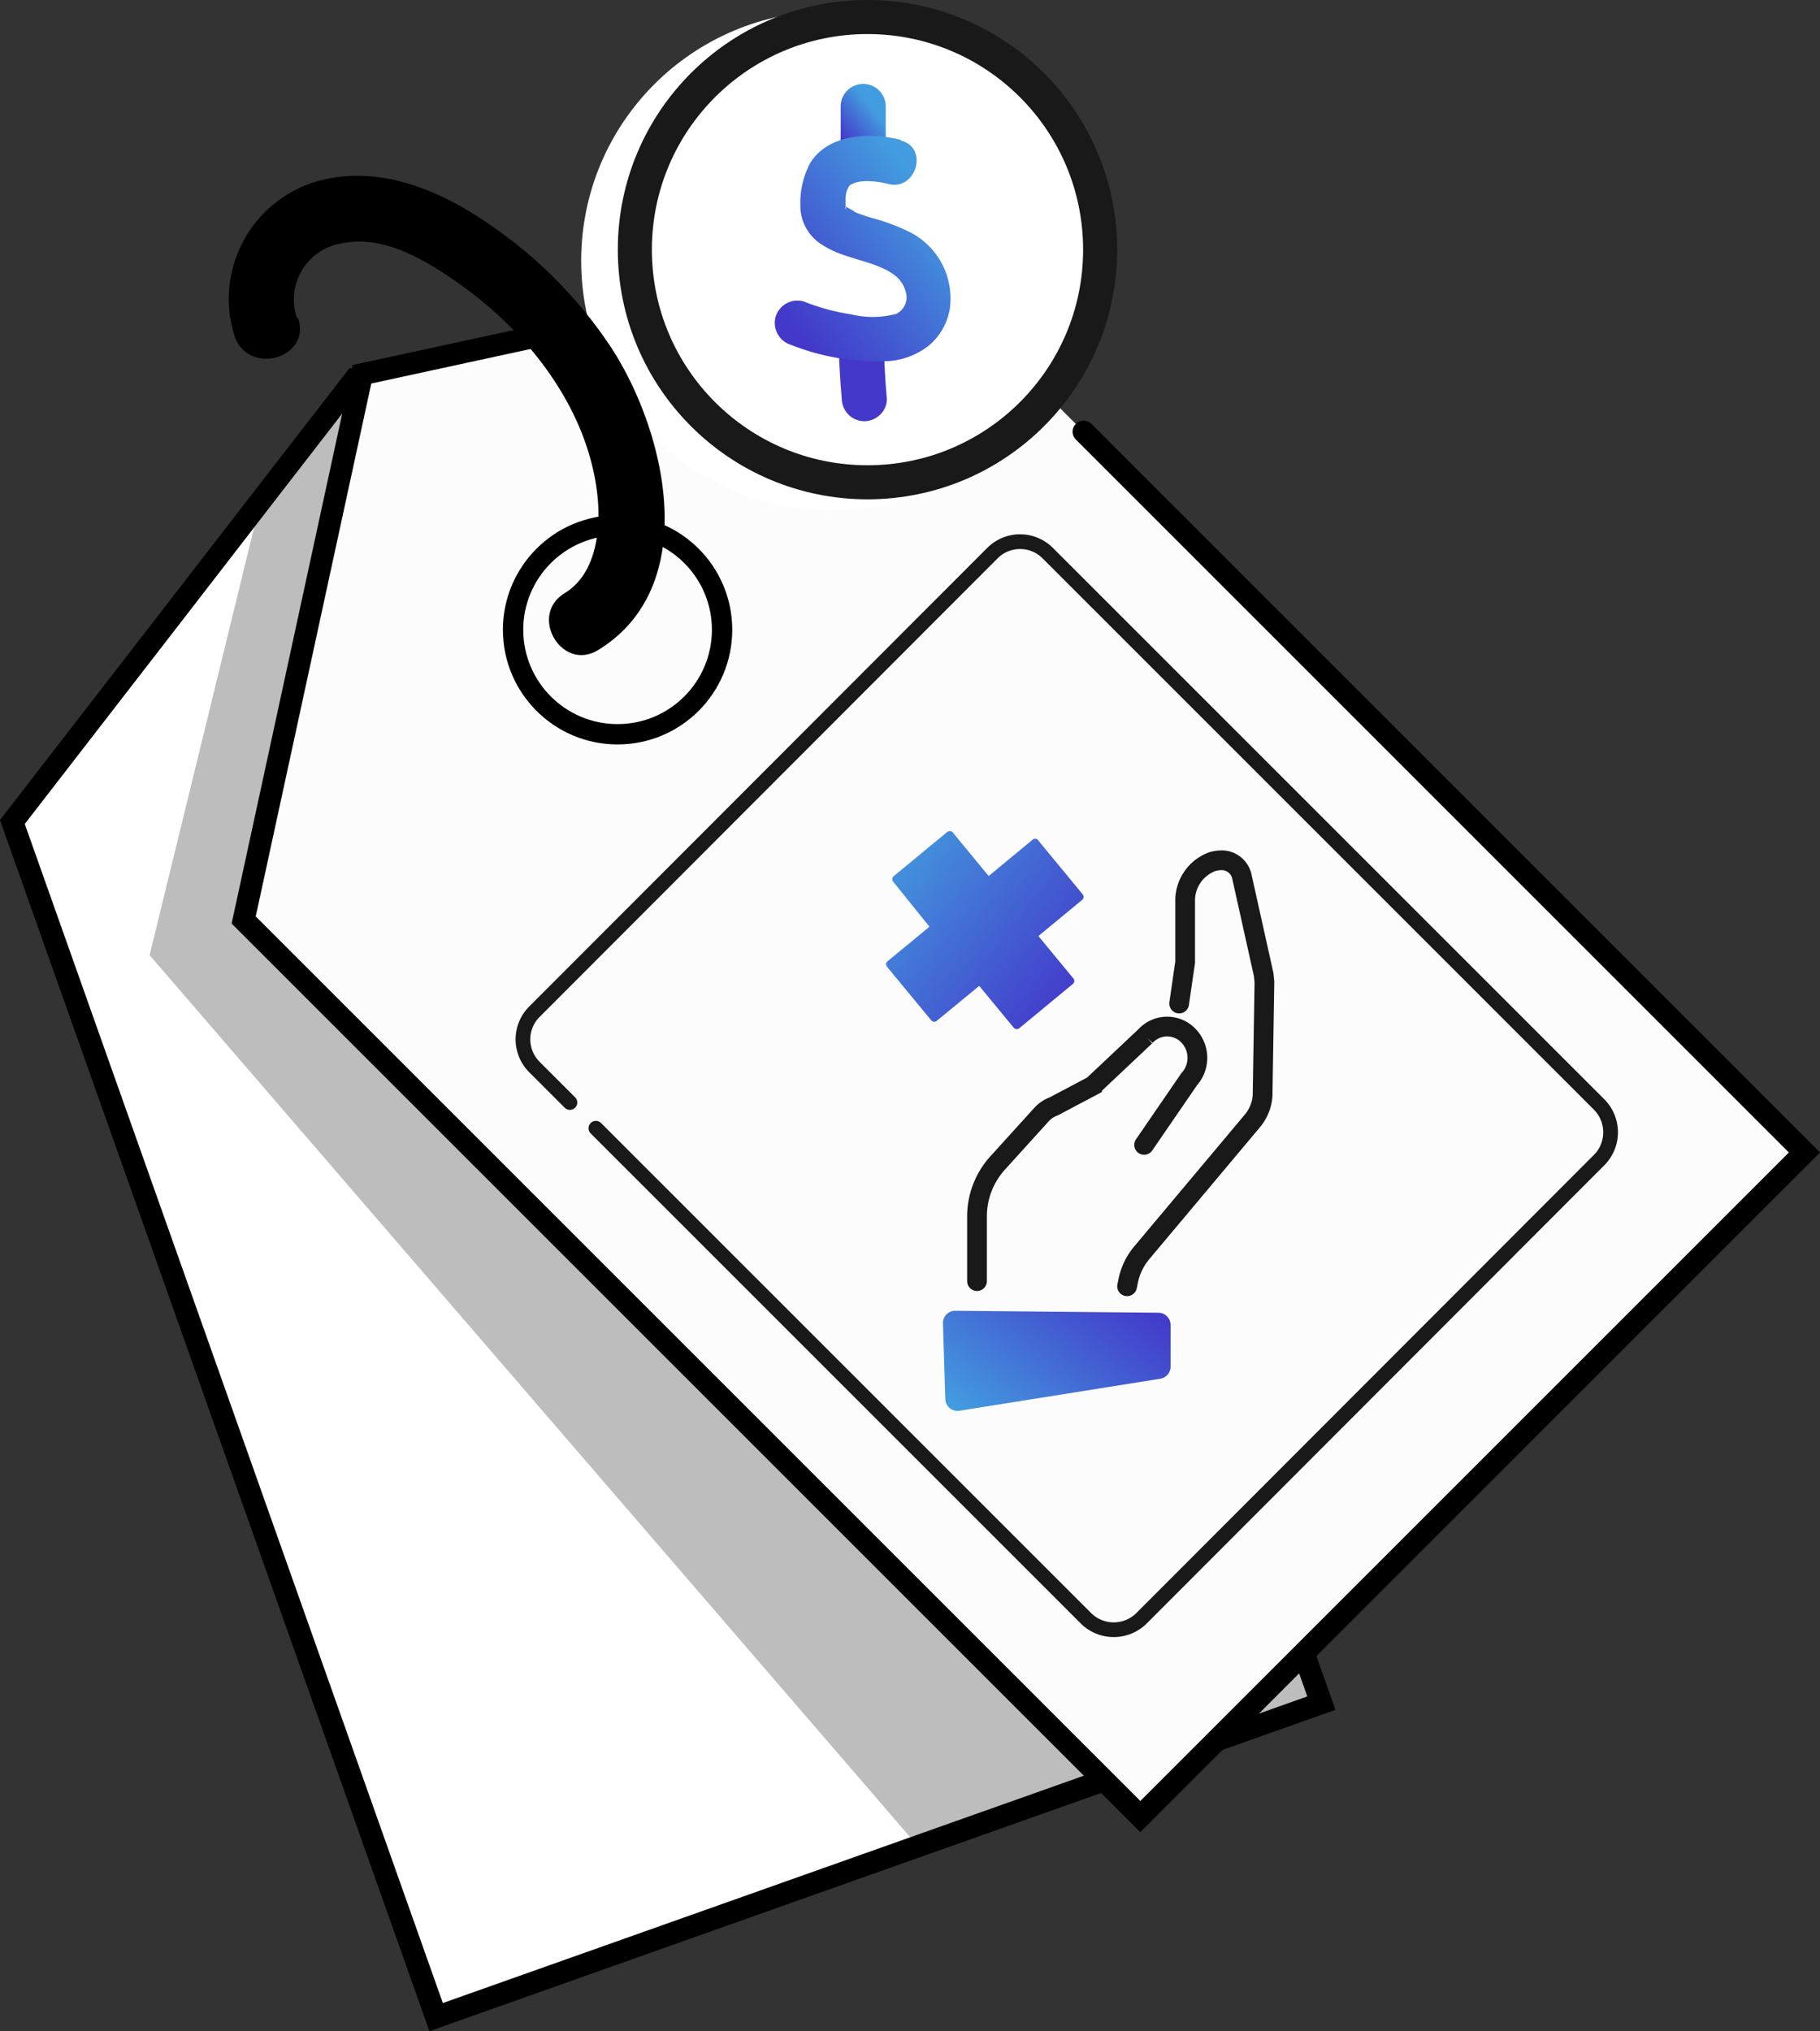 <svg xmlns="http://www.w3.org/2000/svg" xmlns:xlink="http://www.w3.org/1999/xlink" viewBox="0 0 148.56 165.8"><rect x="0" y="0" width="148.56" height="165.8" fill="#333333" stroke="none"/><defs><linearGradient id="Dégradé_sans_nom_10" x1="818.26" y1="2858.57" x2="822.03" y2="2878.87" gradientTransform="translate(-2432.62 -1533.48) rotate(-41.41)" gradientUnits="userSpaceOnUse"><stop offset="0" stop-color="#439cdf"/><stop offset="0.62" stop-color="#435cd1"/><stop offset="1" stop-color="#4338ca"/></linearGradient><linearGradient id="Dégradé_sans_nom_10-2" x1="586.76" y1="3684.62" x2="603.62" y2="3684.62" gradientTransform="translate(-3179.56 -1697.58) rotate(-51.85)" xlink:href="#Dégradé_sans_nom_10"/><linearGradient id="Dégradé_sans_nom_10-3" x1="67.45" y1="26.72" x2="67.69" y2="26.72" gradientTransform="translate(2.89 3.71) rotate(0.07)" xlink:href="#Dégradé_sans_nom_10"/><linearGradient id="Dégradé_sans_nom_17" x1="70.44" y1="32.59" x2="70.44" y2="28.48" gradientUnits="userSpaceOnUse"><stop offset="0.02" stop-color="#4338ca"/><stop offset="1" stop-color="#4338ca"/></linearGradient><linearGradient id="Dégradé_sans_nom_10-4" x1="71.84" y1="9.64" x2="69.08" y2="11.87" gradientTransform="matrix(1, 0, 0, 1, 0, 0)" xlink:href="#Dégradé_sans_nom_10"/><linearGradient id="Dégradé_sans_nom_10-5" x1="76.25" y1="16.34" x2="64.18" y2="26.13" gradientTransform="matrix(1, 0, 0, 1, 0, 0)" xlink:href="#Dégradé_sans_nom_10"/></defs><g id="Calque_2" data-name="Calque 2"><g id="Calque_1-2" data-name="Calque 1"><polygon points="107.86 139.03 74.93 150.71 35.6 164.66 1.01 67.1 5.28 61.58 14.44 49.74 21.27 40.9 21.27 40.9 28.9 31.04 38.88 33.39 51.91 36.45 66.47 39.88 73.27 41.48 83.84 71.29 107.86 139.03" fill="#fff" stroke="#000" stroke-miterlimit="10" stroke-width="1.8"/><polygon points="107.86 139.03 74.93 150.71 12.21 77.97 21.27 40.9 21.27 40.9 28.9 31.04 38.88 33.39 76.89 60 83.84 71.29 107.86 139.03" opacity="0.26"/><polyline points="88.45 35.24 147.29 94.08 93.08 148.29 19.89 75.1 21.37 68.28 24.54 53.66 29.55 30.55 52.66 25.54 67.28 22.37 74.1 20.89 82.86 29.65" fill="#fcfcfc" stroke="#000" stroke-linecap="round" stroke-miterlimit="10" stroke-width="1.8"/><circle cx="50.41" cy="51.41" r="8.53" fill="none" stroke="#000" stroke-miterlimit="10" stroke-width="1.66"/><path d="M84.77,68.63,88.37,73a.32.32,0,0,1-.05.47l-3.56,2.94,2.83,3.43a.33.33,0,0,1,0,.47l-4.36,3.6a.33.33,0,0,1-.47,0l-2.83-3.43-3.44,2.83a.32.32,0,0,1-.46,0l-3.6-4.36a.33.33,0,0,1,0-.47l3.44-2.83L72.93,72a.32.32,0,0,1,0-.46l4.36-3.6a.33.33,0,0,1,.47,0l2.94,3.57,3.56-2.94A.32.32,0,0,1,84.77,68.63Z" fill="url(#Dégradé_sans_nom_10)"/><path d="M79.75,104.58l0-5.33a6.49,6.49,0,0,1,1.68-4.31L85,91a2.51,2.51,0,0,1,1-.68l3.14-1.66a1.09,1.09,0,0,0,.17-.13l4.18-3.94a2.4,2.4,0,0,1,3.39-.17h0a2.61,2.61,0,0,1,.18,3.69l-3.67,5.35" fill="none" stroke="#191919" stroke-linecap="round" stroke-miterlimit="10" stroke-width="1.61"/><path d="M92,105l.08-.39a5.19,5.19,0,0,1,1.14-2.37l9-10.73a3.59,3.59,0,0,0,.84-2.07l.15-9.27-.06-.61-1.78-8a1.68,1.68,0,0,0-1.51-1.33,2.67,2.67,0,0,0-.91.11,3.39,3.39,0,0,0-2.21,3.31v4.19l0,.7-.49,3.38" fill="none" stroke="#191919" stroke-linecap="round" stroke-miterlimit="10" stroke-width="1.61"/><path d="M78,107l16.55.16a1,1,0,0,1,1,1v3.39a1,1,0,0,1-.86,1l-16.36,2.61a1,1,0,0,1-1.17-1l-.19-6.15A1,1,0,0,1,78,107Z" fill="url(#Dégradé_sans_nom_10-2)"/><path d="M46.52,90l-2.89-2.89a3.19,3.19,0,0,1,0-4.53L81,45.16a3.19,3.19,0,0,1,4.53,0l45,45a3.22,3.22,0,0,1,0,4.54L93.18,132.1a3.22,3.22,0,0,1-4.54,0l-40-40" fill="none" stroke="#191919" stroke-linecap="round" stroke-miterlimit="10" stroke-width="1.2"/><circle cx="67.82" cy="21.29" r="18.99" fill="#fff" stroke="#fff" stroke-miterlimit="10" stroke-width="2.78"/><path d="M67.32,29.4c0,1.35.11,2.7.23,4.05" fill="#fff"/><path d="M65.47,29.4q.06,2,.24,4.05a2,2,0,0,0,.54,1.3,1.85,1.85,0,0,0,2.61,0,1.82,1.82,0,0,0,.54-1.3c-.13-1.35-.2-2.7-.24-4.05a1.91,1.91,0,0,0-.54-1.3,1.87,1.87,0,0,0-1.3-.54A1.89,1.89,0,0,0,66,28.1a1.91,1.91,0,0,0-.54,1.3Z" fill="#fff"/><path d="M67.46,13.72V9.6" fill="#fff"/><path d="M69.3,13.72V9.6a1.84,1.84,0,0,0-3.68,0v4.12A2,2,0,0,0,66.15,15a1.85,1.85,0,0,0,3.15-1.31Z" fill="#fff"/><path d="M70.05,14.1A7.58,7.58,0,0,0,66.8,14a3.2,3.2,0,0,0-1.72.75,3.83,3.83,0,0,0-.88,2.58,2.42,2.42,0,0,0,.14,1.28,2,2,0,0,0,.77.77c1.85,1.21,4.33,1.23,6.06,2.6a4.17,4.17,0,0,1,1.63,3.14,3.37,3.37,0,0,1-1.7,3,5.21,5.21,0,0,1-2.47.46,18.12,18.12,0,0,1-6.55-1.26" fill="#fff"/><path d="M70.54,12.33c-2.47-.62-5.86-.54-7.38,1.86a6.69,6.69,0,0,0-.82,3.43A3.75,3.75,0,0,0,64.27,21c1.74,1.09,4,1.18,5.62,2.28A2.53,2.53,0,0,1,71,25.08a1.53,1.53,0,0,1-.81,1.44,7.31,7.31,0,0,1-3.66.06,17.76,17.76,0,0,1-3.92-1.06,1.86,1.86,0,0,0-2.27,1.29,1.89,1.89,0,0,0,1.29,2.26A19.23,19.23,0,0,0,69,30.4a6.07,6.07,0,0,0,3.83-1.29,5.08,5.08,0,0,0,1.71-3,6.09,6.09,0,0,0-3.18-6.24,16.58,16.58,0,0,0-3.12-1.19c-.46-.14-.93-.28-1.37-.46A6.8,6.8,0,0,0,66,17.7c-.3,0,.17,0,.06.18s0-.17,0-.26,0-.59,0-.73a2,2,0,0,1,.31-.88c.79-.58,2.31-.35,3.18-.13,2.31.57,3.29-3,1-3.55Z" fill="#fff"/><circle cx="70.81" cy="20.38" r="18.99" fill="#fff" stroke="#191919" stroke-miterlimit="10" stroke-width="2.78"/><path d="M70.32,28.49c0,1.35.11,2.7.23,4.05" fill="url(#Dégradé_sans_nom_10-3)"/><path d="M68.47,28.49q.06,2,.24,4.05a1.91,1.91,0,0,0,.54,1.3,1.83,1.83,0,0,0,2.6,0,1.74,1.74,0,0,0,.54-1.3c-.12-1.35-.2-2.7-.23-4.05a2,2,0,0,0-.54-1.3,1.85,1.85,0,0,0-2.61,0,1.91,1.91,0,0,0-.54,1.3Z" fill="url(#Dégradé_sans_nom_17)"/><path d="M72.3,12.81V8.69a1.84,1.84,0,0,0-3.68,0v4.12a1.93,1.93,0,0,0,.54,1.31,1.87,1.87,0,0,0,1.3.54,1.89,1.89,0,0,0,1.85-1.85Z" fill="url(#Dégradé_sans_nom_10-4)"/><path d="M73.54,11.42c-2.48-.62-5.86-.54-7.39,1.86a6.9,6.9,0,0,0-.82,3.43,3.75,3.75,0,0,0,1.94,3.37c1.74,1.09,4,1.18,5.61,2.28A2.53,2.53,0,0,1,74,24.17a1.53,1.53,0,0,1-.81,1.44,7.35,7.35,0,0,1-3.67.06,17.68,17.68,0,0,1-3.91-1.06A1.86,1.86,0,0,0,63.3,25.9a1.88,1.88,0,0,0,1.29,2.26A19,19,0,0,0,72,29.49a6,6,0,0,0,3.83-1.29,5,5,0,0,0,1.7-3A6.08,6.08,0,0,0,74.37,19a16.42,16.42,0,0,0-3.13-1.19,13.77,13.77,0,0,1-1.37-.46,8,8,0,0,0-.9-.51c-.3,0,.16,0,.06.18s0-.17,0-.26a6.79,6.79,0,0,1,0-.73,1.89,1.89,0,0,1,.31-.88c.79-.58,2.3-.35,3.18-.13,2.3.57,3.29-3,1-3.55Z" fill="url(#Dégradé_sans_nom_10-5)"/><path d="M24.26,26a4.63,4.63,0,0,1,3.46-6.1c3.55-.83,7.09,1.37,9.86,3.33,5.5,3.91,10.2,9.9,11.13,16.74.4,2.95.07,6.8-2.6,8.44-3,1.81-.25,6.47,2.72,4.65,8.48-5.2,5.55-17.74,1.11-24.61a36.5,36.5,0,0,0-9.8-10c-4.06-2.85-9-5-14-3.72a10,10,0,0,0-7,12.68c1.08,3.29,6.28,1.88,5.2-1.43Z"/></g></g></svg>